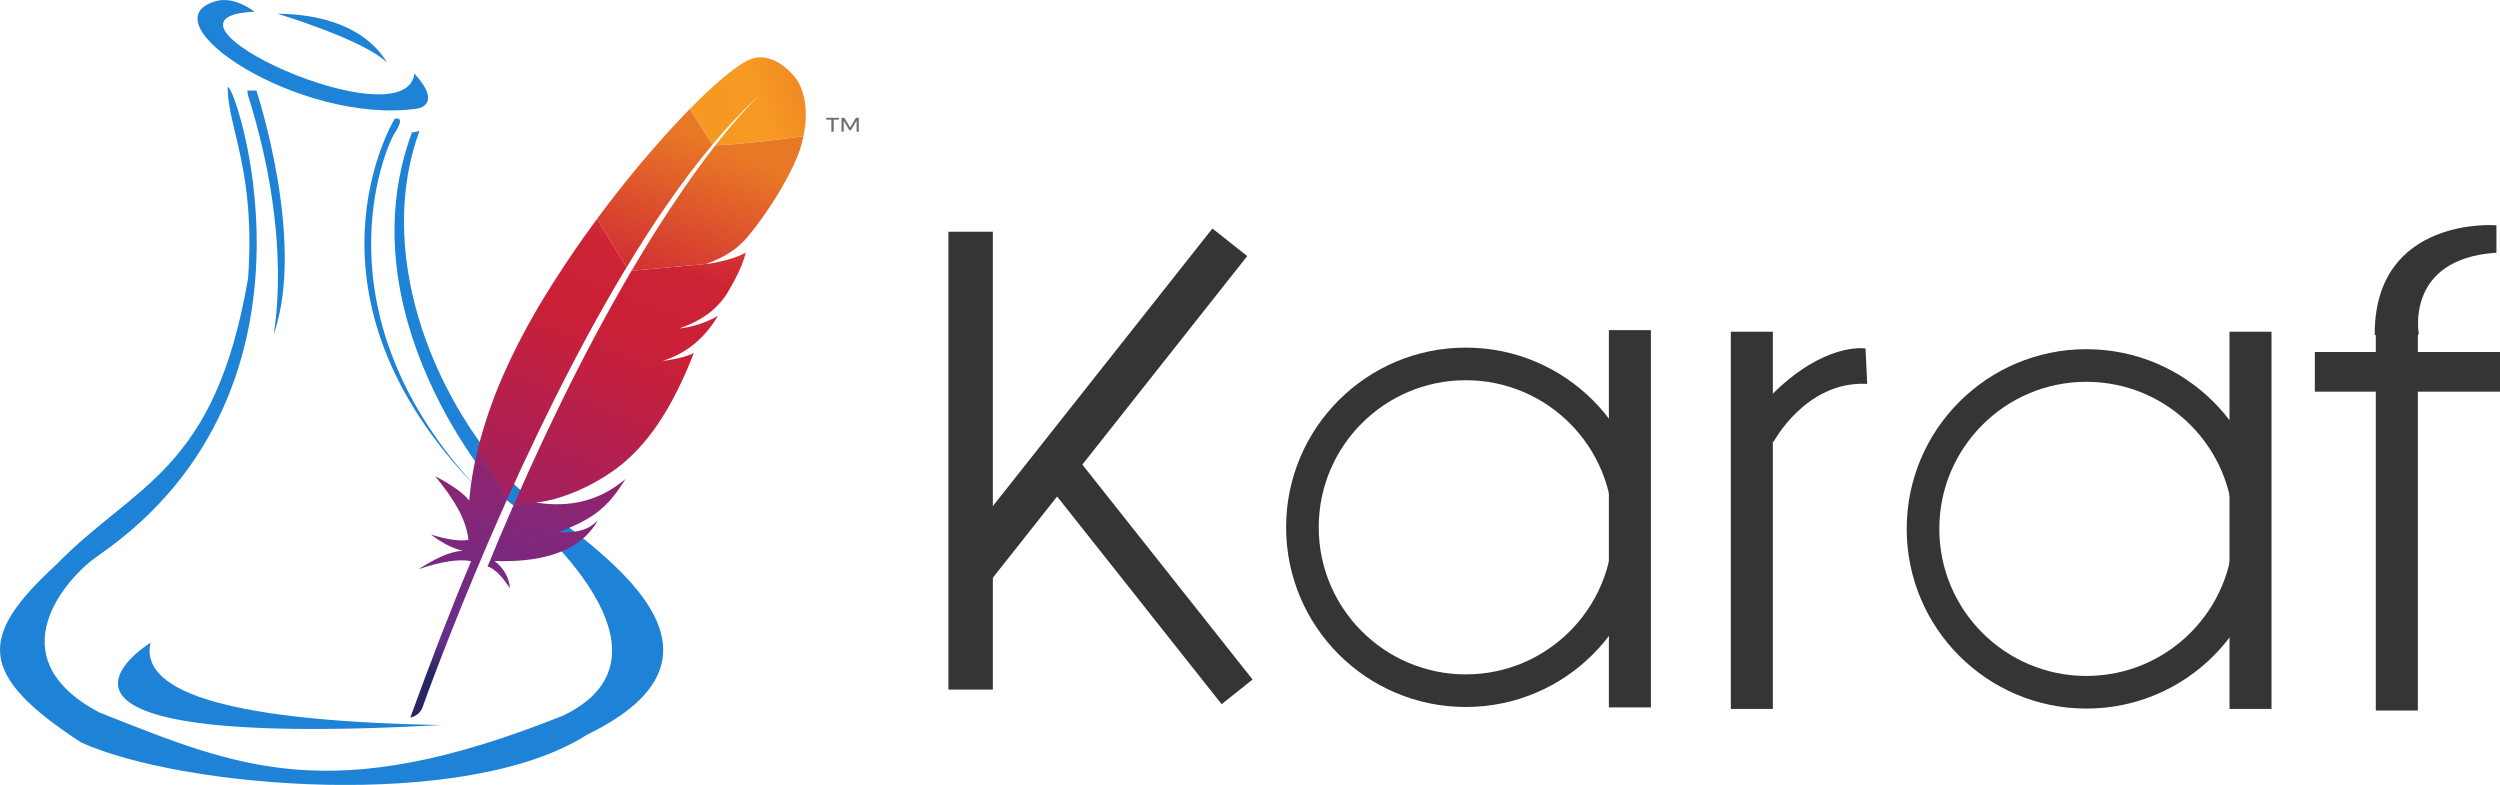 <?xml version="1.0" ?>
<!-- Created with Inkscape (http://www.inkscape.org/) -->
<svg xmlns="http://www.w3.org/2000/svg" xmlns:sodipodi="http://sodipodi.sourceforge.net/DTD/sodipodi-0.dtd" xmlns:inkscape="http://www.inkscape.org/namespaces/inkscape" viewBox="0 0 232.875 73.109" inkscape:version="0.92.3 (2405546, 2018-03-11)" sodipodi:docname="karaf.svg">
	<defs id="defs8591">
		<linearGradient id="SVGID_1_" gradientUnits="userSpaceOnUse" x1="-5167.096" y1="697.555" x2="-4570.116" y2="1395.619" gradientTransform="matrix(0.112,-0.24,0.24,0.112,637.445,-1677.835)">
			<stop offset="0" style="stop-color:#F69923" id="stop2"/>
			<stop offset="0.312" style="stop-color:#F79A23" id="stop4"/>
			<stop offset="0.838" style="stop-color:#E97826" id="stop6"/>
		</linearGradient>
		<linearGradient id="SVGID_2_" gradientUnits="userSpaceOnUse" x1="-9585.342" y1="620.505" x2="-5326.209" y2="620.505" gradientTransform="matrix(0.112,-0.24,0.24,0.112,637.445,-1677.835)">
			<stop offset="0.323" style="stop-color:#9E2064" id="stop27"/>
			<stop offset="0.63" style="stop-color:#C92037" id="stop29"/>
			<stop offset="0.751" style="stop-color:#CD2335" id="stop31"/>
			<stop offset="1" style="stop-color:#E97826" id="stop33"/>
		</linearGradient>
		<linearGradient id="SVGID_3_" gradientUnits="userSpaceOnUse" x1="-9071.207" y1="1047.69" x2="-6533.178" y2="1047.69" gradientTransform="matrix(0.112,-0.24,0.24,0.112,637.445,-1677.835)">
			<stop offset="0" style="stop-color:#282662" id="stop38"/>
			<stop offset="9.548390e-02" style="stop-color:#662E8D" id="stop40"/>
			<stop offset="0.788" style="stop-color:#9F2064" id="stop42"/>
			<stop offset="0.949" style="stop-color:#CD2032" id="stop44"/>
		</linearGradient>
		<linearGradient id="SVGID_4_" gradientUnits="userSpaceOnUse" x1="-9346.126" y1="580.817" x2="-5086.994" y2="580.817" gradientTransform="matrix(0.112,-0.24,0.24,0.112,637.445,-1677.835)">
			<stop offset="0.323" style="stop-color:#9E2064" id="stop49"/>
			<stop offset="0.63" style="stop-color:#C92037" id="stop51"/>
			<stop offset="0.751" style="stop-color:#CD2335" id="stop53"/>
			<stop offset="1" style="stop-color:#E97826" id="stop55"/>
		</linearGradient>
		<linearGradient id="SVGID_5_" gradientUnits="userSpaceOnUse" x1="-9035.503" y1="638.441" x2="-6797.201" y2="638.441" gradientTransform="matrix(0.112,-0.24,0.24,0.112,637.445,-1677.835)">
			<stop offset="0" style="stop-color:#282662" id="stop60"/>
			<stop offset="9.548390e-02" style="stop-color:#662E8D" id="stop62"/>
			<stop offset="0.788" style="stop-color:#9F2064" id="stop64"/>
			<stop offset="0.949" style="stop-color:#CD2032" id="stop66"/>
		</linearGradient>
		<linearGradient id="SVGID_6_" gradientUnits="userSpaceOnUse" x1="-9346.126" y1="1021.622" x2="-5086.994" y2="1021.622" gradientTransform="matrix(0.112,-0.24,0.24,0.112,637.445,-1677.835)">
			<stop offset="0.323" style="stop-color:#9E2064" id="stop71"/>
			<stop offset="0.63" style="stop-color:#C92037" id="stop73"/>
			<stop offset="0.751" style="stop-color:#CD2335" id="stop75"/>
			<stop offset="1" style="stop-color:#E97826" id="stop77"/>
		</linearGradient>
		<linearGradient id="SVGID_7_" gradientUnits="userSpaceOnUse" x1="-9610.334" y1="999.733" x2="-5351.202" y2="999.733" gradientTransform="matrix(0.112,-0.24,0.24,0.112,637.445,-1677.835)">
			<stop offset="0.323" style="stop-color:#9E2064" id="stop82"/>
			<stop offset="0.63" style="stop-color:#C92037" id="stop84"/>
			<stop offset="0.751" style="stop-color:#CD2335" id="stop86"/>
			<stop offset="1" style="stop-color:#E97826" id="stop88"/>
		</linearGradient>
		<linearGradient id="SVGID_8_" gradientUnits="userSpaceOnUse" x1="-9346.126" y1="1152.726" x2="-5086.994" y2="1152.726" gradientTransform="matrix(0.112,-0.24,0.24,0.112,637.445,-1677.835)">
			<stop offset="0.323" style="stop-color:#9E2064" id="stop97"/>
			<stop offset="0.63" style="stop-color:#C92037" id="stop99"/>
			<stop offset="0.751" style="stop-color:#CD2335" id="stop101"/>
			<stop offset="1" style="stop-color:#E97826" id="stop103"/>
		</linearGradient>
		<linearGradient id="SVGID_9_" gradientUnits="userSpaceOnUse" x1="-9346.126" y1="1137.725" x2="-5086.994" y2="1137.725" gradientTransform="matrix(0.112,-0.24,0.24,0.112,637.445,-1677.835)">
			<stop offset="0.323" style="stop-color:#9E2064" id="stop112"/>
			<stop offset="0.63" style="stop-color:#C92037" id="stop114"/>
			<stop offset="0.751" style="stop-color:#CD2335" id="stop116"/>
			<stop offset="1" style="stop-color:#E97826" id="stop118"/>
		</linearGradient>
		<linearGradient id="SVGID_10_" gradientUnits="userSpaceOnUse" x1="-6953.407" y1="1134.716" x2="-6011.999" y2="1134.716" gradientTransform="matrix(0.112,-0.24,0.24,0.112,637.445,-1677.835)">
			<stop offset="0.323" style="stop-color:#9E2064" id="stop127"/>
			<stop offset="0.63" style="stop-color:#C92037" id="stop129"/>
			<stop offset="0.751" style="stop-color:#CD2335" id="stop131"/>
			<stop offset="1" style="stop-color:#E97826" id="stop133"/>
		</linearGradient>
	</defs>
	<sodipodi:namedview id="base" pagecolor="#ffffff" bordercolor="#666666" borderopacity="1.0" inkscape:pageopacity="0.0" inkscape:pageshadow="2" inkscape:zoom="0.98994949" inkscape:cx="777.409" inkscape:cy="-154.33038" inkscape:document-units="mm" inkscape:current-layer="layer1" showgrid="false" inkscape:window-width="3726" inkscape:window-height="2049" inkscape:window-x="114" inkscape:window-y="55" inkscape:window-maximized="1" fit-margin-top="0" fit-margin-left="0" fit-margin-right="0" fit-margin-bottom="0"/>
	<g inkscape:label="Calque 1" inkscape:groupmode="layer" id="layer1" transform="translate(-9.922,-147.809)">
		<g id="karaf" style="fill:#1e83d6;fill-opacity:1" transform="matrix(3.281,0,0,3.433,1.871,119.623)" inkscape:export-xdpi="19.059999" inkscape:export-ydpi="19.059999">
			<path inkscape:connector-curvature="0" id="path6345" d="M 9.679,8.529 C 6.204,8.669 13.963,12.09 14.221,10.207 C 15.041,11.067 14.301,11.157 14.301,11.157 C 10.964,11.615 6.46,8.761 8.631,8.229 C 9.165,8.122 9.679,8.529 9.679,8.529" style="fill:#1e83d6;fill-opacity:1"/>
			<path inkscape:connector-curvature="0" id="path6347" d="M 14.365,11.757 C 13.146,14.923 14.578,18.83 17.068,21.365 C 18.312,22.523 24.488,25.655 19.127,28.142 C 15.695,30.244 7.631,29.6 4.757,28.356 C 1.798,26.512 1.84,25.482 4.028,23.552 C 6.293,21.323 8.554,21.035 9.497,15.76 C 9.712,12.843 8.939,11.741 8.917,10.599 C 8.96,10.042 12.3,18.641 5.229,23.295 C 4.342,23.878 2.312,26.041 5.271,27.541 C 9.209,29.027 11.834,30.158 18.439,27.627 C 21.999,25.997 17.71,22.395 16.852,21.793 C 16.383,21.407 12.252,16.705 14.15,11.8 C 14.279,11.8 14.365,11.757 14.365,11.757 L 14.365,11.757" style="fill:#1e83d6;fill-opacity:1"/>
			<path inkscape:connector-curvature="0" id="path6349" d="M 10.333,8.583 C 10.333,8.583 12.799,9.291 13.443,9.913 C 13.443,9.956 12.885,8.604 10.333,8.583" style="fill:#1e83d6;fill-opacity:1"/>
			<path inkscape:connector-curvature="0" id="path6351" d="M 9.475,10.667 L 9.733,10.667 C 9.733,10.667 11.149,14.751 10.226,17.281 C 10.204,17.281 10.805,14.769 9.497,10.801 C 9.497,10.821 9.475,10.667 9.475,10.667 L 9.475,10.667" style="fill:#1e83d6;fill-opacity:1"/>
			<path inkscape:connector-curvature="0" id="path6353" d="M 13.658,11.435 C 13.658,11.435 10.59,16.217 16.06,21.515 C 11.341,16.732 13.4,12.208 13.658,11.821 C 14.001,11.328 13.658,11.435 13.658,11.435 L 13.658,11.435" style="fill:#1e83d6;fill-opacity:1"/>
			<path inkscape:connector-curvature="0" id="path6355" d="M 6.726,25.65 C 6.726,25.65 1.73,28.58 14.988,27.883 C 8.4,27.771 6.446,26.851 6.726,25.65" style="fill:#1e83d6;fill-opacity:1"/>
		</g>
		<g id="g13093" transform="matrix(0.066,0,0,0.055,60.985,178.213)" inkscape:export-xdpi="19.059999" inkscape:export-ydpi="19.059999">
			<path id="path9" d="M 281.339,-450.327 C 263.797,-439.982 234.666,-410.666 199.874,-368.201 L 231.835,-307.876 C 254.272,-339.969 277.053,-368.836 300.045,-393.495 C 301.818,-395.453 302.744,-396.379 302.744,-396.379 C 301.844,-395.426 300.945,-394.447 300.045,-393.495 C 292.61,-385.293 270.041,-358.967 235.989,-306.685 C 268.771,-308.325 319.148,-315.019 360.238,-322.057 C 372.461,-390.531 348.252,-421.885 348.252,-421.885 C 348.252,-421.885 317.481,-471.679 281.339,-450.327 L 281.339,-450.327" style="fill:url(#SVGID_1_);stroke-width:0.265" inkscape:connector-curvature="0"/>
			<path id="path11" d="M 227.232,-106.21 C 227.47,-106.263 227.708,-106.29 227.946,-106.342 L 223.342,-105.84 C 223.051,-105.707 222.813,-105.575 222.522,-105.469 C 224.11,-105.707 225.671,-105.972 227.232,-106.21 L 227.232,-106.21" style="fill:none;stroke-width:0.265" inkscape:connector-curvature="0"/>
			<path id="path13" d="M 194.609,1.846 C 191.989,2.428 189.317,2.878 186.618,3.274 C 189.317,2.878 191.989,2.401 194.609,1.846" style="fill:none;stroke-width:0.265" inkscape:connector-curvature="0"/>
			<path id="path15" d="M -27.112,244.23 C -26.768,243.331 -26.424,242.431 -26.107,241.532 C -19.069,222.958 -12.11,204.913 -5.205,187.319 C 2.547,167.581 10.194,148.478 17.761,129.957 C 25.725,110.431 33.583,91.566 41.335,73.336 C 49.458,54.207 57.475,35.792 65.333,18.065 C 71.736,3.645 78.033,-10.325 84.251,-23.845 C 86.315,-28.343 88.378,-32.815 90.442,-37.233 C 94.517,-45.991 98.565,-54.59 102.534,-62.977 C 106.211,-70.73 109.862,-78.297 113.487,-85.731 C 114.678,-88.218 115.895,-90.653 117.086,-93.113 C 117.271,-93.51 117.483,-93.907 117.668,-94.304 L 113.752,-93.881 L 110.63,-100.019 C 110.339,-99.41 110.021,-98.828 109.704,-98.22 C 104.095,-87.081 98.538,-75.836 93.035,-64.485 C 89.86,-57.924 86.685,-51.336 83.536,-44.721 C 74.805,-26.385 66.206,-7.891 57.766,10.736 C 49.22,29.548 40.859,48.465 32.657,67.409 C 24.587,86.01 16.703,104.636 8.95,123.21 C 1.225,141.757 -6.316,160.252 -13.698,178.614 C -21.397,197.796 -28.885,216.793 -36.135,235.579 C -37.775,239.812 -39.415,244.045 -41.029,248.279 C -46.85,263.439 -52.512,278.388 -58.042,293.152 L -53.121,302.862 L -48.729,302.386 C -48.57,301.936 -48.411,301.486 -48.252,301.063 C -41.135,281.616 -34.097,262.672 -27.112,244.23 L -27.112,244.23" style="fill:none;stroke-width:0.265" inkscape:connector-curvature="0"/>
			<path id="path17" d="M 184.581,3.592 L 184.581,3.592 C 184.607,3.592 184.607,3.565 184.634,3.565 C 184.634,3.565 184.607,3.565 184.581,3.592" style="fill:none;stroke-width:0.265" inkscape:connector-curvature="0"/>
			<path id="path19" d="M 173.998,56.27 C 169.923,57.011 165.716,57.726 161.403,58.467 C 161.377,58.467 161.35,58.493 161.324,58.493 C 163.494,58.176 165.637,57.858 167.753,57.488 C 169.87,57.117 171.934,56.72 173.997,56.271 L 173.998,56.27" style="fill:#be202e;stroke-width:0.265" inkscape:connector-curvature="0"/>
			<path id="path21" d="M 173.998,56.27 C 169.923,57.011 165.716,57.726 161.403,58.467 C 161.377,58.467 161.35,58.493 161.324,58.493 C 163.494,58.176 165.637,57.858 167.753,57.488 C 169.87,57.117 171.934,56.72 173.997,56.271 L 173.998,56.27" style="opacity:0.35;fill:#be202e;stroke-width:0.265" inkscape:connector-curvature="0"/>
			<path id="path23" d="M 184.687,3.539 C 184.687,3.539 184.66,3.539 184.66,3.566 C 184.634,3.566 184.634,3.592 184.607,3.592 C 185.295,3.513 185.957,3.38 186.618,3.301 C 189.343,2.904 192.016,2.428 194.609,1.872 C 191.354,2.401 188.047,2.983 184.687,3.539 L 184.687,3.539" style="fill:#be202e;stroke-width:0.265" inkscape:connector-curvature="0"/>
			<path id="path25" d="M 184.687,3.539 C 184.687,3.539 184.66,3.539 184.66,3.566 C 184.634,3.566 184.634,3.592 184.607,3.592 C 185.295,3.513 185.957,3.38 186.618,3.301 C 189.343,2.904 192.016,2.428 194.609,1.872 C 191.354,2.401 188.047,2.983 184.687,3.539 L 184.687,3.539" style="opacity:0.35;fill:#be202e;stroke-width:0.265" inkscape:connector-curvature="0"/>
			<path id="path36" d="M 137.617,-152.01 C 147.327,-170.16 157.17,-187.913 167.118,-205.191 C 177.437,-223.13 187.888,-240.539 198.445,-257.314 C 199.054,-258.293 199.689,-259.298 200.297,-260.303 C 210.722,-276.813 221.252,-292.688 231.862,-307.876 L 199.9,-368.201 C 197.493,-365.264 195.085,-362.274 192.624,-359.231 C 183.417,-347.748 173.839,-335.392 164.023,-322.295 C 152.963,-307.532 141.586,-291.762 130.024,-275.226 C 119.361,-259.933 108.54,-243.926 97.718,-227.363 C 88.511,-213.261 79.25,-198.735 70.069,-183.839 C 69.725,-183.283 69.381,-182.728 69.037,-182.172 L 110.63,-100.019 C 119.52,-117.614 128.516,-134.97 137.617,-152.01 L 137.617,-152.01" style="fill:url(#SVGID_2_);stroke-width:0.265" inkscape:connector-curvature="0"/>
			<path id="path47" d="M -51.824,310.879 C -57.328,326.013 -62.858,341.412 -68.414,357.155 C -68.493,357.393 -68.573,357.604 -68.652,357.843 C -69.446,360.065 -70.213,362.288 -71.007,364.51 C -74.737,375.12 -77.992,384.671 -85.426,406.394 C -73.176,411.976 -63.334,426.687 -54.02,443.382 C -54.999,426.105 -62.17,409.86 -75.743,397.292 C -15.338,400.017 36.705,384.751 63.613,340.592 C 66.021,336.649 68.217,332.522 70.201,328.103 C 57.978,343.608 42.817,350.196 14.269,348.582 C 14.216,348.609 14.136,348.635 14.083,348.662 C 14.136,348.635 14.216,348.609 14.269,348.582 C 56.284,329.77 77.372,311.726 95.998,281.801 C 100.417,274.71 104.703,266.958 109.095,258.359 C 72.345,296.089 29.773,306.831 -15.074,298.682 L -48.702,302.359 C -49.761,305.19 -50.792,308.022 -51.824,310.879 L -51.824,310.879" style="fill:url(#SVGID_3_);stroke-width:0.265" inkscape:connector-curvature="0"/>
			<path id="path58" d="M -36.135,235.552 C -28.859,216.767 -21.371,197.77 -13.698,178.587 C -6.343,160.225 1.225,141.757 8.95,123.184 C 16.676,104.61 24.587,86.01 32.657,67.383 C 40.859,48.439 49.246,29.521 57.766,10.709 C 66.206,-7.891 74.805,-26.412 83.536,-44.747 C 86.685,-51.362 89.86,-57.95 93.035,-64.512 C 98.538,-75.862 104.095,-87.107 109.704,-98.246 C 109.995,-98.855 110.312,-99.437 110.63,-100.045 L 69.037,-182.198 C 68.349,-181.087 67.688,-179.976 67.0,-178.865 C 57.316,-163.043 47.659,-146.85 38.187,-130.314 C 28.609,-113.618 19.216,-96.606 10.035,-79.355 C 2.283,-64.803 -5.284,-50.118 -12.64,-35.302 C -14.121,-32.286 -15.576,-29.322 -17.032,-26.332 C -26.107,-7.679 -34.282,10.339 -41.691,27.669 C -50.078,47.301 -57.46,66.06 -63.916,83.84 C -68.176,95.535 -72.039,106.832 -75.584,117.68 C -78.494,126.941 -81.272,136.228 -83.892,145.462 C -90.11,167.237 -95.454,188.959 -99.846,210.602 L -58.042,293.125 C -52.512,278.362 -46.85,263.413 -41.029,248.252 C -39.415,244.045 -37.775,239.785 -36.135,235.552 L -36.135,235.552" style="fill:url(#SVGID_4_);stroke-width:0.265" inkscape:connector-curvature="0"/>
			<path id="path69" d="M -100.402,213.539 C -105.641,239.944 -109.371,266.244 -111.25,292.385 C -111.303,293.311 -111.409,294.21 -111.461,295.136 C -124.505,274.234 -159.43,253.835 -159.351,254.02 C -134.348,290.268 -115.377,326.251 -112.546,361.573 C -125.934,364.325 -144.27,360.356 -165.463,352.551 C -143.37,372.844 -126.781,378.454 -120.325,379.962 C -140.619,381.232 -161.759,395.175 -183.058,411.235 C -151.916,398.535 -126.754,393.508 -108.736,397.583 C -137.311,478.493 -165.966,567.816 -194.62,662.643 C -185.836,660.05 -180.597,654.149 -177.66,646.159 C -172.554,628.988 -138.661,516.328 -85.559,368.241 C -84.051,364.034 -82.516,359.8 -80.981,355.541 C -80.558,354.35 -80.108,353.159 -79.685,351.995 C -74.076,336.464 -68.255,320.616 -62.249,304.45 C -60.873,300.772 -59.497,297.094 -58.121,293.39 C -58.095,293.311 -58.069,293.231 -58.042,293.178 L -99.793,210.681 C -99.979,211.607 -100.217,212.56 -100.402,213.539 L -100.402,213.539" style="fill:url(#SVGID_5_);stroke-width:0.265" inkscape:connector-curvature="0"/>
			<path id="path80" d="M 117.086,-93.087 C 115.895,-90.653 114.704,-88.192 113.487,-85.705 C 109.889,-78.27 106.238,-70.703 102.534,-62.951 C 98.538,-54.563 94.517,-45.991 90.442,-37.207 C 88.378,-32.788 86.341,-28.343 84.251,-23.819 C 78.033,-10.299 71.736,3.671 65.333,18.091 C 57.475,35.818 49.458,54.233 41.335,73.363 C 33.583,91.592 25.725,110.457 17.761,129.983 C 10.194,148.504 2.547,167.634 -5.205,187.345 C -12.11,204.94 -19.069,222.984 -26.107,241.558 C -26.451,242.458 -26.795,243.357 -27.112,244.257 C -34.097,262.698 -41.135,281.643 -48.226,301.063 C -48.385,301.513 -48.544,301.963 -48.702,302.386 L -15.074,298.708 C -15.735,298.576 -16.423,298.497 -17.085,298.364 C 23.132,293.364 76.578,263.307 111.132,226.212 C 127.06,209.12 141.507,188.959 154.868,165.358 C 164.816,147.79 174.156,128.317 183.046,106.753 C 190.825,87.915 198.286,67.515 205.483,45.396 C 196.249,50.264 185.666,53.836 173.998,56.323 C 171.96,56.747 169.87,57.17 167.753,57.54 C 165.637,57.911 163.494,58.255 161.324,58.546 L 161.324,58.546 L 161.324,58.546 C 161.35,58.546 161.377,58.519 161.403,58.519 C 198.895,44.1 222.549,16.239 239.746,-17.866 C 229.878,-11.145 213.844,-2.335 194.635,1.899 C 192.016,2.481 189.343,2.93 186.645,3.327 C 185.957,3.433 185.295,3.539 184.634,3.618 L 184.634,3.618 L 184.634,3.618 C 184.66,3.618 184.66,3.592 184.687,3.592 C 184.687,3.592 184.713,3.592 184.713,3.565 L 184.713,3.565 C 197.731,-1.885 208.711,-7.97 218.236,-15.167 C 220.273,-16.702 222.258,-18.289 224.163,-19.956 C 227.073,-22.47 229.825,-25.115 232.47,-27.894 C 234.164,-29.666 235.804,-31.492 237.392,-33.397 C 241.122,-37.842 244.615,-42.631 247.896,-47.843 C 248.901,-49.431 249.88,-51.045 250.859,-52.712 C 252.103,-55.119 253.293,-57.474 254.457,-59.802 C 259.696,-70.333 263.877,-79.725 267.21,-87.98 C 268.877,-92.108 270.332,-95.918 271.576,-99.463 C 272.079,-100.866 272.555,-102.242 273.005,-103.564 C 274.328,-107.533 275.412,-111.052 276.259,-114.148 C 277.529,-118.778 278.296,-122.456 278.72,-125.128 L 278.72,-125.128 L 278.72,-125.128 C 277.45,-124.123 275.994,-123.117 274.354,-122.138 C 263.03,-115.365 243.609,-109.227 227.946,-106.343 L 258.823,-109.729 L 227.946,-106.343 C 227.708,-106.29 227.47,-106.263 227.232,-106.21 C 225.671,-105.946 224.083,-105.708 222.496,-105.443 C 222.787,-105.575 223.025,-105.708 223.316,-105.813 L 117.668,-94.225 C 117.483,-93.854 117.297,-93.484 117.086,-93.087 L 117.086,-93.087" style="fill:url(#SVGID_6_);stroke-width:0.265" inkscape:connector-curvature="0"/>
			<path id="path91" d="M 236.016,-306.658 C 226.623,-292.239 216.357,-275.861 205.324,-257.314 C 204.742,-256.361 204.16,-255.356 203.578,-254.377 C 194.053,-238.317 183.919,-220.695 173.283,-201.381 C 164.076,-184.712 154.498,-166.826 144.549,-147.591 C 135.871,-130.843 126.902,-113.063 117.694,-94.251 L 223.342,-105.84 C 254.113,-119.995 267.872,-132.801 281.233,-151.322 C 284.779,-156.428 288.35,-161.773 291.896,-167.302 C 302.744,-184.236 313.38,-202.889 322.905,-221.436 C 332.086,-239.348 340.182,-257.102 346.4,-273.109 C 350.342,-283.296 353.517,-292.768 355.713,-301.076 C 357.645,-308.405 359.153,-315.363 360.317,-322.004 C 319.174,-314.993 268.798,-308.272 236.016,-306.658" style="fill:url(#SVGID_7_);stroke-width:0.265" inkscape:connector-curvature="0"/>
			<path id="path93" d="M 167.753,57.488 C 165.637,57.858 163.494,58.202 161.324,58.493 L 161.324,58.493 C 163.494,58.202 165.637,57.858 167.753,57.488" style="fill:#be202e;stroke-width:0.265" inkscape:connector-curvature="0"/>
			<path id="path95" d="M 167.753,57.488 C 165.637,57.858 163.494,58.202 161.324,58.493 L 161.324,58.493 C 163.494,58.202 165.637,57.858 167.753,57.488" style="opacity:0.35;fill:#be202e;stroke-width:0.265" inkscape:connector-curvature="0"/>
			<path id="path106" d="M 167.753,57.488 C 165.637,57.858 163.494,58.202 161.324,58.493 L 161.324,58.493 C 163.494,58.202 165.637,57.858 167.753,57.488" style="fill:url(#SVGID_8_);stroke-width:0.265" inkscape:connector-curvature="0"/>
			<path id="path108" d="M 184.581,3.592 C 185.269,3.513 185.93,3.38 186.592,3.301 C 185.93,3.38 185.269,3.486 184.581,3.592" style="fill:#be202e;stroke-width:0.265" inkscape:connector-curvature="0"/>
			<path id="path110" d="M 184.581,3.592 C 185.269,3.513 185.93,3.38 186.592,3.301 C 185.93,3.38 185.269,3.486 184.581,3.592" style="opacity:0.35;fill:#be202e;stroke-width:0.265" inkscape:connector-curvature="0"/>
			<path id="path121" d="M 184.581,3.592 C 185.269,3.513 185.93,3.38 186.592,3.301 C 185.93,3.38 185.269,3.486 184.581,3.592" style="fill:url(#SVGID_9_);stroke-width:0.265" inkscape:connector-curvature="0"/>
			<path id="path123" d="M 184.66,3.565 C 184.66,3.565 184.687,3.565 184.687,3.539 L 184.687,3.539 L 184.687,3.539 L 184.687,3.539 C 184.687,3.539 184.66,3.539 184.66,3.565" style="fill:#be202e;stroke-width:0.265" inkscape:connector-curvature="0"/>
			<path id="path125" d="M 184.66,3.565 C 184.66,3.565 184.687,3.565 184.687,3.539 L 184.687,3.539 L 184.687,3.539 L 184.687,3.539 C 184.687,3.539 184.66,3.539 184.66,3.565" style="opacity:0.35;fill:#be202e;stroke-width:0.265" inkscape:connector-curvature="0"/>
			<path id="path136" d="M 184.66,3.565 C 184.66,3.565 184.687,3.565 184.687,3.539 L 184.687,3.539 L 184.687,3.539 L 184.687,3.539 C 184.687,3.539 184.66,3.539 184.66,3.565" style="fill:url(#SVGID_10_);stroke-width:0.265" inkscape:connector-curvature="0"/>
			<path id="path138" d="M 392.411,-353.252 L 392.411,-350.156 L 399.661,-350.156 L 399.661,-329.677 L 403.021,-329.677 L 403.021,-350.156 L 410.323,-350.156 L 410.323,-353.252 L 392.411,-353.252 M 434.295,-353.252 L 426.198,-336.795 L 418.049,-353.252 L 414.001,-353.252 L 414.001,-329.677 L 417.097,-329.677 L 417.097,-348.383 L 425.114,-332.164 L 427.257,-332.164 L 435.274,-348.383 L 435.274,-329.677 L 438.369,-329.677 L 438.369,-353.252 L 434.295,-353.252" style="fill:#6d6e71;stroke-width:0.265" inkscape:connector-curvature="0"/>
		</g>
		<circle style="opacity:1;fill:none;fill-opacity:1;stroke:#353535;stroke-width:3.039;stroke-linecap:round;stroke-linejoin:bevel;stroke-miterlimit:4;stroke-dasharray:none;stroke-opacity:1" id="path940" cx="146.461" cy="196.927" r="15.219"/>
		<rect style="opacity:1;fill:#353535;fill-opacity:1;stroke:#353535;stroke-width:2.13;stroke-linecap:round;stroke-linejoin:miter;stroke-miterlimit:4;stroke-dasharray:none;stroke-opacity:1" id="rect942" width="1.786" height="33.01" x="160.855" y="179.626"/>
		<circle style="opacity:1;fill:none;fill-opacity:1;stroke:#353535;stroke-width:3.039;stroke-linecap:round;stroke-linejoin:bevel;stroke-miterlimit:4;stroke-dasharray:none;stroke-opacity:1" id="path940-3" cx="204.269" cy="197.074" r="15.219"/>
		<rect style="opacity:1;fill:#353535;fill-opacity:1;stroke:#353535;stroke-width:2.13;stroke-linecap:round;stroke-linejoin:miter;stroke-miterlimit:4;stroke-dasharray:none;stroke-opacity:1" id="rect942-9" width="1.786" height="33.01" x="218.664" y="179.774"/>
		<rect style="opacity:1;fill:#353535;fill-opacity:1;stroke:#353535;stroke-width:2.13;stroke-linecap:round;stroke-linejoin:miter;stroke-miterlimit:4;stroke-dasharray:none;stroke-opacity:1" id="rect942-9-3" width="1.786" height="33.01" x="232.293" y="179.921"/>
		<path style="fill:#353535;fill-opacity:1;fill-rule:evenodd;stroke:#353535;stroke-width:0.206px;stroke-linecap:butt;stroke-linejoin:miter;stroke-opacity:1" d="M 175.05,188.91 C 175.05,188.91 178.05,183.232 183.744,183.458 L 183.597,180.363 C 183.597,180.363 179.876,179.81 175.05,184.637 L 175.05,188.91" id="path977" inkscape:connector-curvature="0" sodipodi:nodetypes="ccccc"/>
		<rect style="opacity:1;fill:#353535;fill-opacity:1;stroke:#353535;stroke-width:2.526;stroke-linecap:round;stroke-linejoin:miter;stroke-miterlimit:4;stroke-dasharray:none;stroke-opacity:1" id="rect942-9-3-6" width="1.171" height="14.722" x="181.86" y="-241.534" transform="rotate(90)"/>
		<path style="fill:#353535;fill-opacity:1;fill-rule:evenodd;stroke:#353535;stroke-width:0.211px;stroke-linecap:butt;stroke-linejoin:miter;stroke-opacity:1" d="M 235.133,178.959 C 235.133,178.959 233.79,171.874 242.359,171.248 L 242.359,168.891 C 242.359,168.891 231.233,168.08 231.233,178.911 L 235.133,178.959" id="path1003" inkscape:connector-curvature="0" sodipodi:nodetypes="ccccc"/>
		<rect style="opacity:1;fill:#353535;fill-opacity:1;stroke:#353535;stroke-width:2.13;stroke-linecap:round;stroke-linejoin:miter;stroke-miterlimit:4;stroke-dasharray:none;stroke-opacity:1" id="rect942-9-3-1" width="1.786" height="33.01" x="172.211" y="179.774"/>
		<rect style="opacity:1;fill:#353535;fill-opacity:1;stroke:#353535;stroke-width:2.353;stroke-linecap:round;stroke-linejoin:miter;stroke-miterlimit:4;stroke-dasharray:none;stroke-opacity:1" id="rect942-9-3-5" width="1.786" height="40.297" x="99.442" y="170.571"/>
		<rect style="opacity:1;fill:#353535;fill-opacity:1;stroke:#353535;stroke-width:2.297;stroke-linecap:round;stroke-linejoin:miter;stroke-miterlimit:4;stroke-dasharray:none;stroke-opacity:1" id="rect942-9-3-5-6" width="1.842" height="37.258" x="202.403" y="57.568" transform="rotate(38.339)"/>
		<rect style="opacity:1;fill:#353535;fill-opacity:1;stroke:#353535;stroke-width:1.903;stroke-linecap:round;stroke-linejoin:miter;stroke-miterlimit:4;stroke-dasharray:none;stroke-opacity:1" id="rect942-9-3-5-1" width="1.786" height="26.374" x="-34.58" y="216.639" transform="matrix(0.782,-0.623,0.621,0.784,0,0)"/>
	</g>
</svg>
